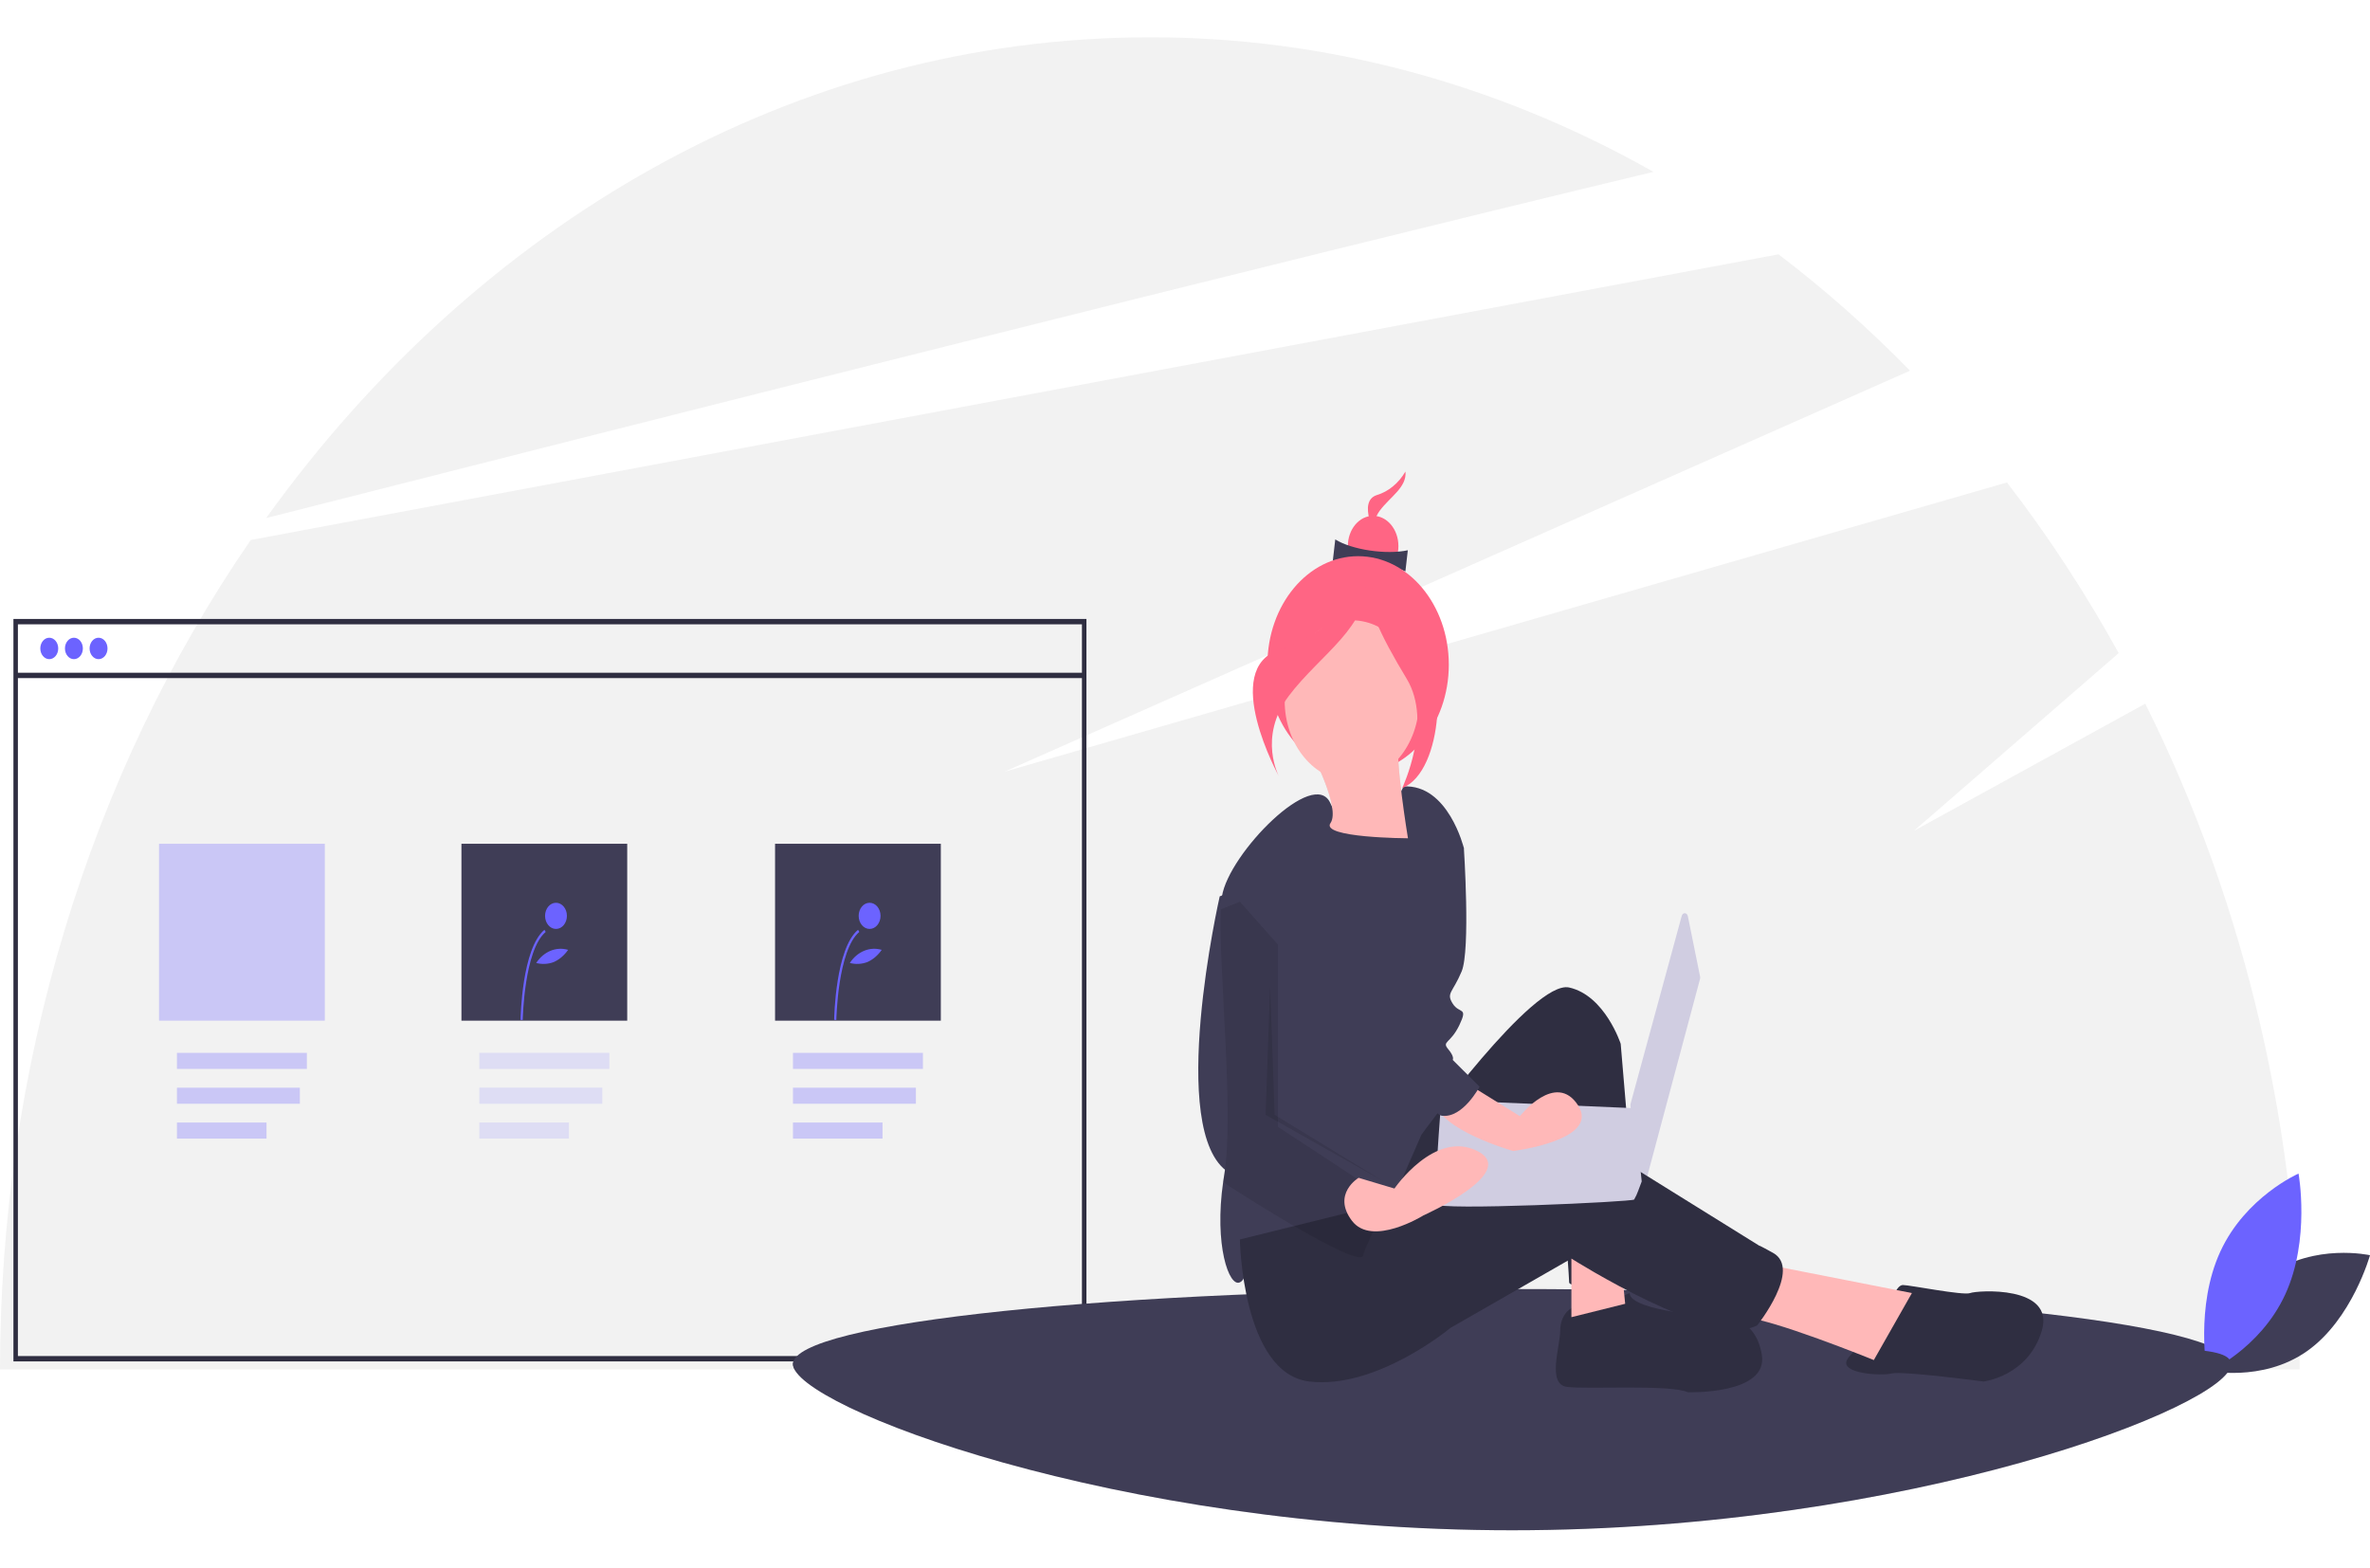 <svg width="700" height="463" viewBox="0 0 735 463" fill="none" xmlns="http://www.w3.org/2000/svg">
<g id="Group 1">
<path id="Vector" d="M512.781 41.725C464.137 14.183 410.714 -0.089 356.592 0C246.441 0 147.961 57.981 82.55 149.082C194.56 120.592 389.579 71.273 512.781 41.725Z" fill="#F2F2F2"/>
<path id="Vector_2" d="M665.303 206.656L593.608 246.047L657.061 190.967C646.748 172.281 635.163 154.583 622.416 138.044L311.481 227.76L592.343 103.387C579.508 90.241 565.878 78.181 551.558 67.299L77.766 155.89C27.461 228.915 0.039 319.623 0 413.126H713.185C713.156 340.61 696.639 269.388 665.303 206.656V206.656Z" fill="#F2F2F2"/>
</g>
<g id="Group 2">
<path id="Vector_3" d="M291.774 250.097H240.366V304.959H291.774V250.097Z" fill="#3F3D56"/>
<path id="Vector_4" d="M194.515 250.097H143.106V304.959H194.515V250.097Z" fill="#3F3D56"/>
<path id="Vector_5" d="M336.931 410.632H4.164V180.379H336.931V410.632ZM5.553 408.97H335.541V182.042H5.553V408.97Z" fill="#2F2E41"/>
<path id="Vector_6" d="M336.236 197.058H4.859V198.72H336.236V197.058Z" fill="#2F2E41"/>
<path id="Vector_7" d="M269.001 286.781C267.237 287.444 265.359 287.541 263.554 287.062C264.7 285.316 266.243 284.004 267.999 283.284C269.754 282.563 271.646 282.466 273.446 283.002C272.267 284.706 270.734 286.009 269.001 286.781V286.781Z" fill="#6C63FF"/>
<path id="Vector_8" d="M269.687 276.512C271.56 276.512 273.078 274.695 273.078 272.454C273.078 270.213 271.56 268.396 269.687 268.396C267.814 268.396 266.296 270.213 266.296 272.454C266.296 274.695 267.814 276.512 269.687 276.512Z" fill="#6C63FF"/>
<path id="Vector_9" d="M259.372 304.728L258.694 304.712C258.708 303.814 259.132 282.634 266.101 276.779L266.49 277.444C259.803 283.061 259.375 304.512 259.372 304.728Z" fill="#6C63FF"/>
<path id="Vector_10" d="M171.742 286.781C169.978 287.444 168.099 287.541 166.294 287.062C167.44 285.316 168.984 284.004 170.739 283.284C172.494 282.563 174.386 282.466 176.187 283.002C175.007 284.706 173.474 286.009 171.742 286.781V286.781Z" fill="#6C63FF"/>
<path id="Vector_11" d="M172.427 276.512C174.3 276.512 175.818 274.695 175.818 272.454C175.818 270.213 174.3 268.396 172.427 268.396C170.554 268.396 169.036 270.213 169.036 272.454C169.036 274.695 170.554 276.512 172.427 276.512Z" fill="#6C63FF"/>
<path id="Vector_12" d="M162.112 304.728L161.434 304.712C161.449 303.814 161.873 282.634 168.841 276.779L169.231 277.444C162.543 283.061 162.116 304.512 162.112 304.728Z" fill="#6C63FF"/>
<path id="Vector_13" opacity="0.3" d="M100.729 250.097H49.32V304.959H100.729V250.097Z" fill="#6C63FF"/>
<path id="Vector_14" opacity="0.3" d="M273.693 336.546H245.923V341.533H273.693V336.546Z" fill="#6C63FF"/>
<path id="Vector_15" opacity="0.3" d="M284.039 325.74H245.923V330.727H284.039V325.74Z" fill="#6C63FF"/>
<path id="Vector_16" opacity="0.3" d="M286.217 314.934H245.923V319.921H286.217V314.934Z" fill="#6C63FF"/>
<path id="Vector_17" opacity="0.3" d="M82.647 336.546H54.878V341.533H82.647V336.546Z" fill="#6C63FF"/>
<path id="Vector_18" opacity="0.3" d="M95.171 314.934H54.878V319.921H95.171V314.934Z" fill="#6C63FF"/>
<path id="Vector_19" opacity="0.3" d="M92.993 325.74H54.878V330.727H92.993V325.74Z" fill="#6C63FF"/>
<path id="Vector_20" d="M30.563 192.848C32.098 192.848 33.342 191.359 33.342 189.523C33.342 187.686 32.098 186.198 30.563 186.198C29.028 186.198 27.784 187.686 27.784 189.523C27.784 191.359 29.028 192.848 30.563 192.848Z" fill="#6C63FF"/>
<path id="Vector_21" d="M22.921 192.848C24.456 192.848 25.7 191.359 25.7 189.523C25.7 187.686 24.456 186.198 22.921 186.198C21.386 186.198 20.142 187.686 20.142 189.523C20.142 191.359 21.386 192.848 22.921 192.848Z" fill="#6C63FF"/>
<path id="Vector_22" d="M15.279 192.848C16.814 192.848 18.058 191.359 18.058 189.523C18.058 187.686 16.814 186.198 15.279 186.198C13.745 186.198 12.5 187.686 12.5 189.523C12.5 191.359 13.745 192.848 15.279 192.848Z" fill="#6C63FF"/>
<g id="Group" opacity="0.3">
<path id="Vector_23" opacity="0.3" d="M188.957 314.934H148.664V319.921H188.957V314.934Z" fill="#6C63FF"/>
<path id="Vector_24" opacity="0.3" d="M186.779 325.74H148.664V330.727H186.779V325.74Z" fill="#6C63FF"/>
<path id="Vector_25" opacity="0.3" d="M176.433 336.546H148.664V341.533H176.433V336.546Z" fill="#6C63FF"/>
<path id="Vector_26" opacity="0.3" d="M188.957 314.934H148.664V319.921H188.957V314.934Z" fill="#6C63FF"/>
<path id="Vector_27" opacity="0.3" d="M186.779 325.74H148.664V330.727H186.779V325.74Z" fill="#6C63FF"/>
<path id="Vector_28" opacity="0.3" d="M176.433 336.546H148.664V341.533H176.433V336.546Z" fill="#6C63FF"/>
</g>
</g>
<g id="Group 3">
<path id="Vector_29" opacity="0.1" d="M691.928 411.463C691.928 424.317 592.086 463 468.926 463C345.765 463 245.923 424.317 245.923 411.463C245.923 398.609 345.765 416.451 468.926 416.451C592.086 416.451 691.928 398.609 691.928 411.463Z" fill="black"/>
<path id="Vector_30" d="M468.926 434.738C592.086 434.738 691.928 424.317 691.928 411.463C691.928 398.609 592.086 388.189 468.926 388.189C345.765 388.189 245.923 398.609 245.923 411.463C245.923 424.317 345.765 434.738 468.926 434.738Z" fill="#3F3D56"/>
<path id="Vector_31" d="M703.808 383.736C689.806 393.614 684.294 413.472 684.294 413.472C684.294 413.472 701.485 417.314 715.487 407.435C729.489 397.556 735 377.698 735 377.698C735 377.698 717.81 373.857 703.808 383.736Z" fill="#3F3D56"/>
<path id="Vector_32" d="M708.714 389.86C700.873 406.897 684.446 414.072 684.446 414.072C684.446 414.072 680.731 393.626 688.572 376.589C696.413 359.552 712.84 352.377 712.84 352.377C712.84 352.377 716.555 372.824 708.714 389.86Z" fill="#6C63FF"/>
<path id="Vector_33" d="M691.928 411.463C691.928 424.317 592.086 463 468.926 463C345.765 463 245.923 424.317 245.923 411.463C245.923 398.609 345.765 416.451 468.926 416.451C592.086 416.451 691.928 398.609 691.928 411.463Z" fill="#3F3D56"/>
</g>
<g id="Group 4">
<path id="Vector_34" d="M449.126 275.556L447.737 310.468C447.737 310.468 448.432 356.186 442.179 359.511C439.018 361.19 432.669 364.565 426.798 368.255C422.394 371.015 418.26 373.941 415.954 376.46C415.342 377.082 414.815 377.814 414.391 378.629C411.612 384.448 393.549 383.617 389.381 379.461C385.213 375.304 387.992 384.448 384.518 386.11C381.156 387.723 376.494 374.54 379.35 354.856C379.44 354.199 379.544 353.534 379.655 352.861C382.844 333.784 377.835 288.091 378.606 270.435C378.651 269.087 378.769 267.743 378.961 266.412C381.045 253.112 407.638 226.047 412.612 237.577C418.74 251.807 432.815 238.807 435.232 232.331C449.126 231.5 453.989 251.45 453.989 251.45L449.126 275.556Z" fill="#3F3D56"/>
<path id="Vector_35" opacity="0.1" d="M406.851 222.046C406.851 222.046 415.821 239.067 412.617 243.676C409.414 248.285 436.65 248.4 436.65 248.4C436.65 248.4 432.559 223.639 433.763 217.941L406.851 222.046Z" fill="black"/>
<path id="Vector_36" opacity="0.1" d="M445.212 361.838C445.798 363.944 506.206 361.137 506.792 360.435C507.303 359.556 507.736 358.615 508.082 357.628H445.171C445.067 359.03 445.081 360.44 445.212 361.838Z" fill="black"/>
<path id="Vector_37" d="M440.79 340.392C440.79 340.392 475.525 292.181 486.641 294.674C497.756 297.168 502.619 312.13 502.619 312.13L508.872 386.11C508.872 386.11 486.641 388.604 486.641 386.11C486.641 383.617 482.472 330.417 482.472 330.417C482.472 330.417 449.821 416.866 432.453 359.511L440.79 340.392Z" fill="#2F2E41"/>
<path id="Vector_38" d="M435.866 134.661C433.741 138.293 430.59 140.884 426.995 141.958C420.792 143.945 426.945 155.098 426.945 155.098C426.945 155.098 424.707 151.043 427.934 146.747C431.161 142.452 436.354 139.516 435.866 134.661Z" fill="#FF6584"/>
<path id="Vector_39" d="M384.518 263.918L378.266 266.412C378.266 266.412 361.593 339.561 381.045 352.03C400.497 364.498 422.033 376.967 422.727 373.642C423.422 370.317 431.064 357.017 428.98 355.355C426.896 353.692 396.328 333.742 396.328 333.742V277.218L384.518 263.918Z" fill="#3F3D56"/>
<path id="Vector_40" d="M425.845 167.153C430.174 167.153 433.683 162.954 433.683 157.774C433.683 152.594 430.174 148.396 425.845 148.396C421.516 148.396 418.007 152.594 418.007 157.774C418.007 162.954 421.516 167.153 425.845 167.153Z" fill="#FF6584"/>
<path id="Vector_41" d="M435.852 165.635C429.463 162.743 418.823 161.277 413.349 162.279L414.1 155.72C419.362 158.974 429.953 160.504 436.603 159.076L435.852 165.635Z" fill="#3F3D56"/>
<path id="Vector_42" opacity="0.1" d="M465.152 341.488L465.31 341.451L464.566 349.909H449.903V341.488H465.152Z" fill="black"/>
<path id="Vector_43" opacity="0.1" d="M499.168 335.172L500.341 354.821H473.949V335.172H499.168Z" fill="black"/>
<path id="Vector_44" d="M522.041 274.122L525.559 290.261L510.311 349.207L506.792 330.962L522.041 274.122Z" fill="#F2F2F2"/>
<path id="Vector_45" d="M523.442 272.533L527.254 291.344C527.296 291.554 527.29 291.774 527.235 291.979L509.946 356.625C509.877 356.881 509.738 357.101 509.55 357.248C509.362 357.396 509.138 357.462 508.914 357.436C508.691 357.409 508.481 357.292 508.321 357.103C508.161 356.915 508.06 356.666 508.035 356.399L505.643 331.216C505.627 331.049 505.642 330.879 505.685 330.719L521.554 272.446C521.621 272.203 521.751 271.992 521.927 271.846C522.102 271.7 522.312 271.626 522.526 271.636C522.74 271.646 522.945 271.738 523.11 271.9C523.275 272.062 523.392 272.284 523.442 272.533V272.533Z" fill="#D0CDE1"/>
<path id="Vector_46" d="M586.679 391.929C586.679 391.929 588.069 386.942 590.153 386.942C592.237 386.942 608.91 390.267 610.994 389.435C613.078 388.604 637.393 386.942 633.225 401.073C629.057 415.204 615.162 416.866 615.162 416.866C615.162 416.866 590.153 413.541 586.679 414.372C583.206 415.204 570.701 414.372 572.785 410.216C574.869 406.06 588.069 398.579 586.679 391.929Z" fill="#2F2E41"/>
<path id="Vector_47" d="M505.398 389.435C505.398 389.435 494.283 394.423 490.809 393.592C487.336 392.76 483.862 396.085 483.862 401.073C483.862 406.06 479.694 417.697 485.946 418.529C492.198 419.36 517.903 417.697 523.46 420.191C523.46 420.191 548.47 421.022 546.386 408.554C544.302 396.085 533.881 396.917 533.881 396.917C533.881 396.917 505.398 395.254 505.398 389.435Z" fill="#2F2E41"/>
<path id="Vector_48" d="M546.386 380.292L592.932 389.435L581.121 410.216C581.121 410.216 548.47 396.917 540.133 396.917C531.797 396.917 546.386 380.292 546.386 380.292Z" fill="#FFB8B8"/>
<path id="Vector_49" d="M487.336 376.967V396.916L504.009 392.76L502.619 378.629L487.336 376.967Z" fill="#FFB8B8"/>
<path id="Vector_50" d="M421.186 228.215C436.719 228.215 449.311 213.148 449.311 194.562C449.311 175.977 436.719 160.91 421.186 160.91C405.653 160.91 393.061 175.977 393.061 194.562C393.061 213.148 405.653 228.215 421.186 228.215Z" fill="#FF6584"/>
<path id="Vector_51" d="M406.851 222.046C406.851 222.046 415.821 239.067 412.617 243.676C409.414 248.285 436.65 248.4 436.65 248.4C436.65 248.4 432.559 223.639 433.763 217.941L406.851 222.046Z" fill="#FFB8B8"/>
<path id="Vector_52" d="M419.254 230.669C430.764 230.669 440.095 219.504 440.095 205.732C440.095 191.959 430.764 180.795 419.254 180.795C407.743 180.795 398.412 191.959 398.412 205.732C398.412 219.504 407.743 230.669 419.254 230.669Z" fill="#FFB8B8"/>
<path id="Vector_53" d="M384.518 372.811C384.518 372.811 385.213 414.372 406.054 416.866C426.896 419.36 449.821 400.241 449.821 400.241L487.335 378.737C487.335 378.737 531.797 406.891 544.996 399.41C544.996 399.41 558.891 381.954 549.859 376.967C540.828 371.979 549.165 376.967 549.165 376.967L495.672 343.717C495.672 343.717 485.251 340.392 467.189 349.536C449.126 358.68 424.811 362.836 424.811 362.836L384.518 372.811Z" fill="#2F2E41"/>
<path id="Vector_54" opacity="0.1" d="M393.897 294.259L392.508 334.158L429.327 354.939L395.286 334.158L393.897 294.259Z" fill="black"/>
<path id="Vector_55" d="M445.212 361.838C445.798 363.944 506.206 361.137 506.792 360.435C507.303 359.556 507.736 358.615 508.082 357.628C508.634 356.225 509.138 354.821 509.138 354.821L506.792 332.099L446.971 329.559C446.971 329.559 445.476 348.814 445.171 357.628C445.067 359.03 445.081 360.44 445.212 361.838Z" fill="#D0CDE1"/>
<path id="Vector_56" d="M452.6 322.936L471.357 334.574C471.357 334.574 482.472 320.443 489.42 331.249C496.367 342.055 469.273 345.38 469.273 345.38C469.273 345.38 445.653 338.73 444.958 329.586C444.263 320.443 452.6 322.936 452.6 322.936Z" fill="#FFB8B8"/>
<path id="Vector_57" d="M423.488 167.983C423.488 167.983 415.48 183.92 396.859 189.887C378.237 195.853 396.706 229.336 396.706 229.336C396.706 229.336 389.99 217.16 399.677 204.266C409.365 191.372 424.954 182.557 423.488 167.983Z" fill="#FF6584"/>
<path id="Vector_58" opacity="0.1" d="M426.798 368.255C425.082 372.137 423.068 376.169 422.727 377.798C422.498 378.904 419.955 378.264 415.954 376.46C407.93 372.827 394.022 364.507 381.045 356.186C380.446 355.806 379.879 355.361 379.35 354.856C379.44 354.199 379.544 353.534 379.655 352.861C382.844 333.784 377.835 288.091 378.606 270.435L384.518 268.075L396.328 281.374V337.899C396.328 337.899 426.896 357.848 428.98 359.511C430.043 360.359 428.577 364.224 426.798 368.255Z" fill="black"/>
<path id="Vector_59" d="M421.338 353.692L432.453 357.017C432.453 357.017 444.958 338.73 458.158 345.38C471.357 352.03 441.484 365.33 441.484 365.33C441.484 365.33 425.506 375.304 419.254 366.992C413.001 358.68 421.338 353.692 421.338 353.692Z" fill="#FFB8B8"/>
<path id="Vector_60" d="M424.124 167.014C424.124 167.014 431.817 188.906 440.263 190.975C448.709 193.045 448.068 227.636 434.86 232.823C434.86 232.823 444.491 212.544 436.259 198.944C428.027 185.344 422.827 174.593 424.124 167.014Z" fill="#FF6584"/>
<path id="Vector_61" d="M445.653 243.969C446.347 244.8 453.989 251.45 453.989 251.45C453.989 251.45 456.073 283.037 453.295 289.687C450.516 296.337 448.432 296.337 450.516 299.662C452.6 302.987 455.379 300.493 452.6 306.312C449.821 312.13 447.042 311.299 449.126 313.793C451.21 316.286 450.516 317.118 450.516 317.118L458.852 325.43C458.852 325.43 453.738 335.177 447.264 334.46C440.79 333.742 435.232 296.337 435.232 296.337L445.653 243.969Z" fill="#3F3D56"/>
</g>
</svg>
